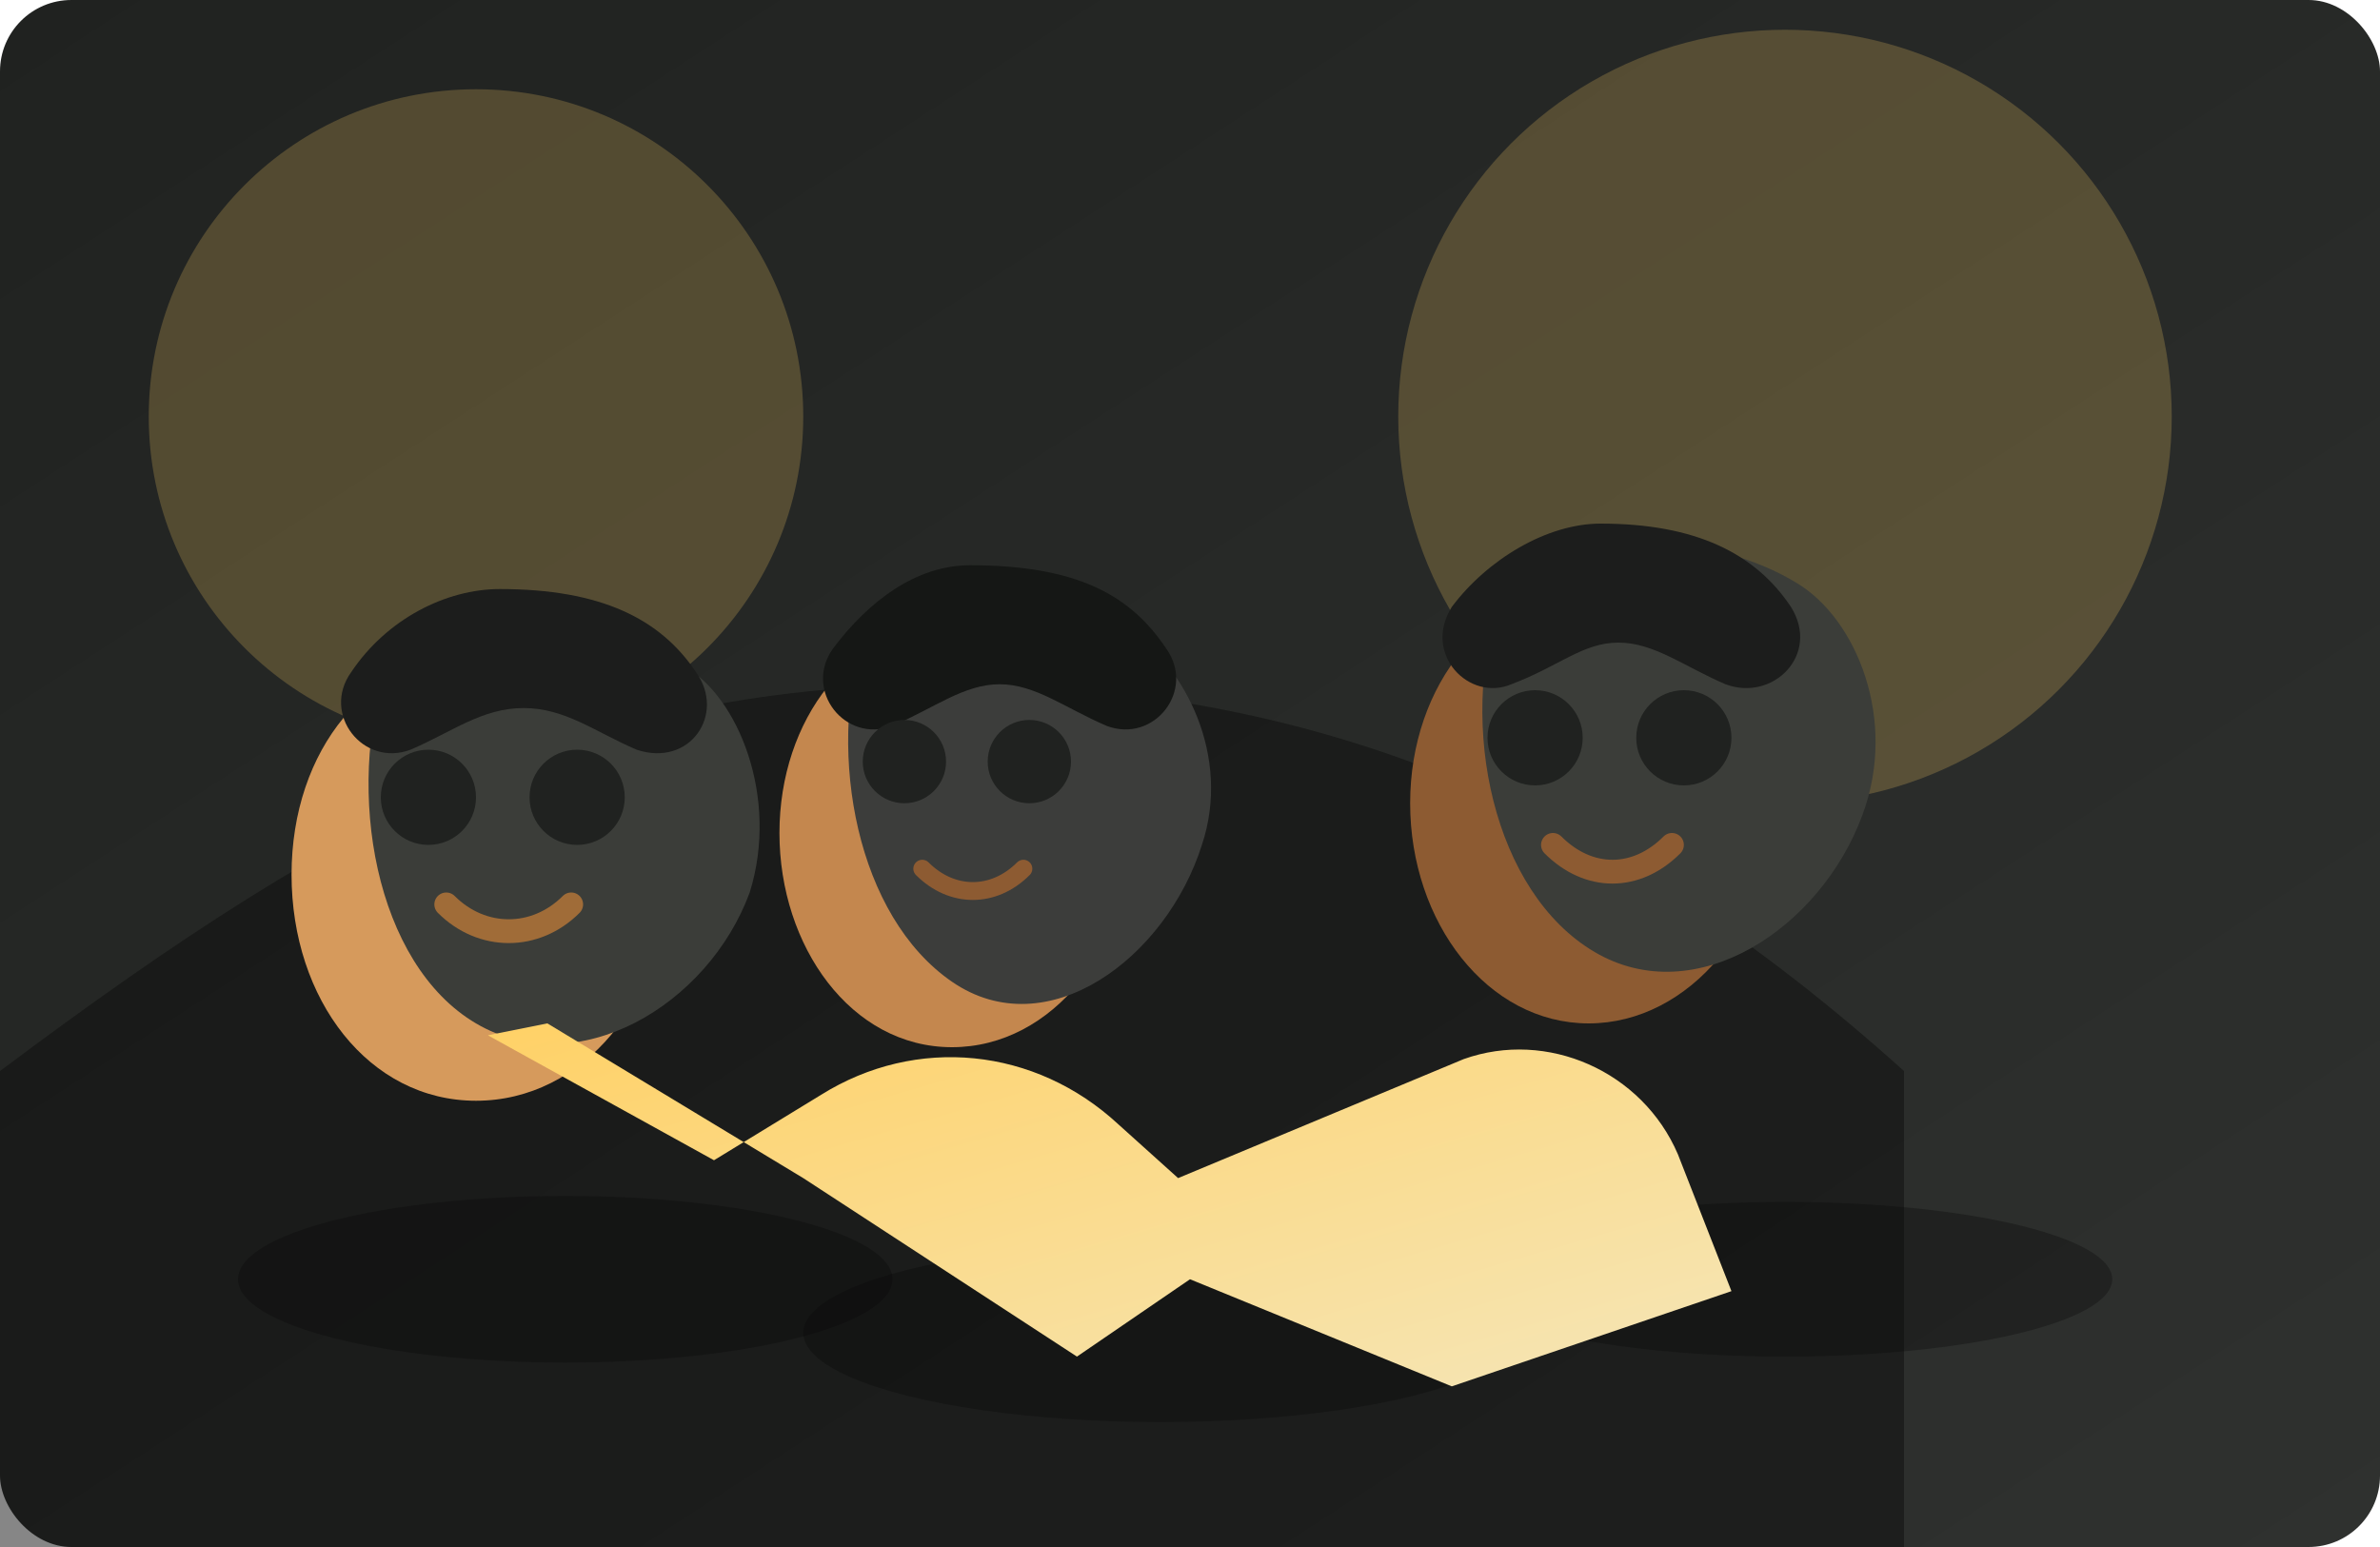 <svg xmlns="http://www.w3.org/2000/svg" viewBox="0 0 800 520">
  <defs>
    <linearGradient id="walkBg" x1="0" y1="0" x2="1" y2="1">
      <stop offset="0%" stop-color="#202220"/>
      <stop offset="100%" stop-color="#2f312f"/>
    </linearGradient>
    <linearGradient id="walkHighlight" x1="0" y1="0" x2="1" y2="1">
      <stop offset="0%" stop-color="#ffd166"/>
      <stop offset="100%" stop-color="#f5e6b8"/>
    </linearGradient>
  </defs>
  <rect width="800" height="520" rx="24" fill="url(#walkBg)"/>
  <g opacity="0.22" fill="#ffd166">
    <circle cx="600" cy="140" r="130"/>
    <circle cx="160" cy="140" r="110"/>
  </g>
  <g fill="#0d0e0d" opacity="0.5">
    <path d="M0 360c120-90 200-130 320-130s220 40 320 130v160H0z"/>
  </g>
  <g>
    <ellipse cx="190" cy="430" rx="110" ry="28" fill="#0a0a0a" opacity="0.4"/>
    <ellipse cx="390" cy="448" rx="120" ry="30" fill="#0a0a0a" opacity="0.36"/>
    <ellipse cx="600" cy="430" rx="110" ry="26" fill="#0a0a0a" opacity="0.34"/>
  </g>
  <g>
    <path d="M160 220c-36 0-62 32-62 74s26 76 62 76 64-34 64-76-28-74-64-74z" fill="#d69a5c"/>
    <path d="M130 224c-14 42-4 100 30 120s78-6 92-44c10-32-4-66-22-76-30-16-76-22-100 0z" fill="#3b3d39"/>
    <path d="M168 198c-18 0-38 10-50 28-10 14 4 32 20 26 14-6 24-14 38-14s24 8 38 14c18 6 30-12 20-26-12-18-32-28-66-28z" fill="#1c1d1c"/>
    <circle cx="144" cy="268" r="16" fill="#202220"/>
    <circle cx="194" cy="268" r="16" fill="#202220"/>
    <path d="M150 304c12 12 30 12 42 0" fill="none" stroke="#a06c38" stroke-width="8" stroke-linecap="round"/>
  </g>
  <g>
    <path d="M320 210c-34 0-58 32-58 70s24 72 58 72 60-34 60-72-26-70-60-70z" fill="#c4874e"/>
    <path d="M290 214c-12 40-2 94 30 116s72-8 84-46c10-30-6-60-24-72-26-14-70-20-90 2z" fill="#3c3d3b"/>
    <path d="M326 190c-18 0-34 12-46 28-10 14 4 32 20 26 14-6 24-14 36-14s22 8 36 14c16 6 30-12 20-26-12-18-30-28-66-28z" fill="#151715"/>
    <circle cx="304" cy="256" r="14" fill="#202220"/>
    <circle cx="346" cy="256" r="14" fill="#202220"/>
    <path d="M310 292c10 10 24 10 34 0" fill="none" stroke="#8d5b32" stroke-width="6" stroke-linecap="round"/>
  </g>
  <g>
    <path d="M534 198c-34 0-60 32-60 72s26 74 60 74 62-34 62-74-28-72-62-72z" fill="#8d5b32"/>
    <path d="M504 202c-14 42-2 98 32 118s76-8 90-46c12-32-2-66-22-78-26-16-74-22-100 6z" fill="#3b3d39"/>
    <path d="M538 176c-18 0-38 12-50 28-10 16 6 32 20 26 16-6 24-14 36-14s22 8 36 14c16 6 32-10 22-26-12-18-32-28-64-28z" fill="#1c1d1c"/>
    <circle cx="516" cy="248" r="16" fill="#202220"/>
    <circle cx="566" cy="248" r="16" fill="#202220"/>
    <path d="M522 284c12 12 28 12 40 0" fill="none" stroke="#8d5b32" stroke-width="8" stroke-linecap="round"/>
  </g>
  <path d="M164 348l76 42 36-22c32-20 72-16 100 10l20 18 96-40c28-10 60 4 72 32l18 46-94 32-88-36-38 26-92-60-86-52z" fill="url(#walkHighlight)"/>
</svg>
